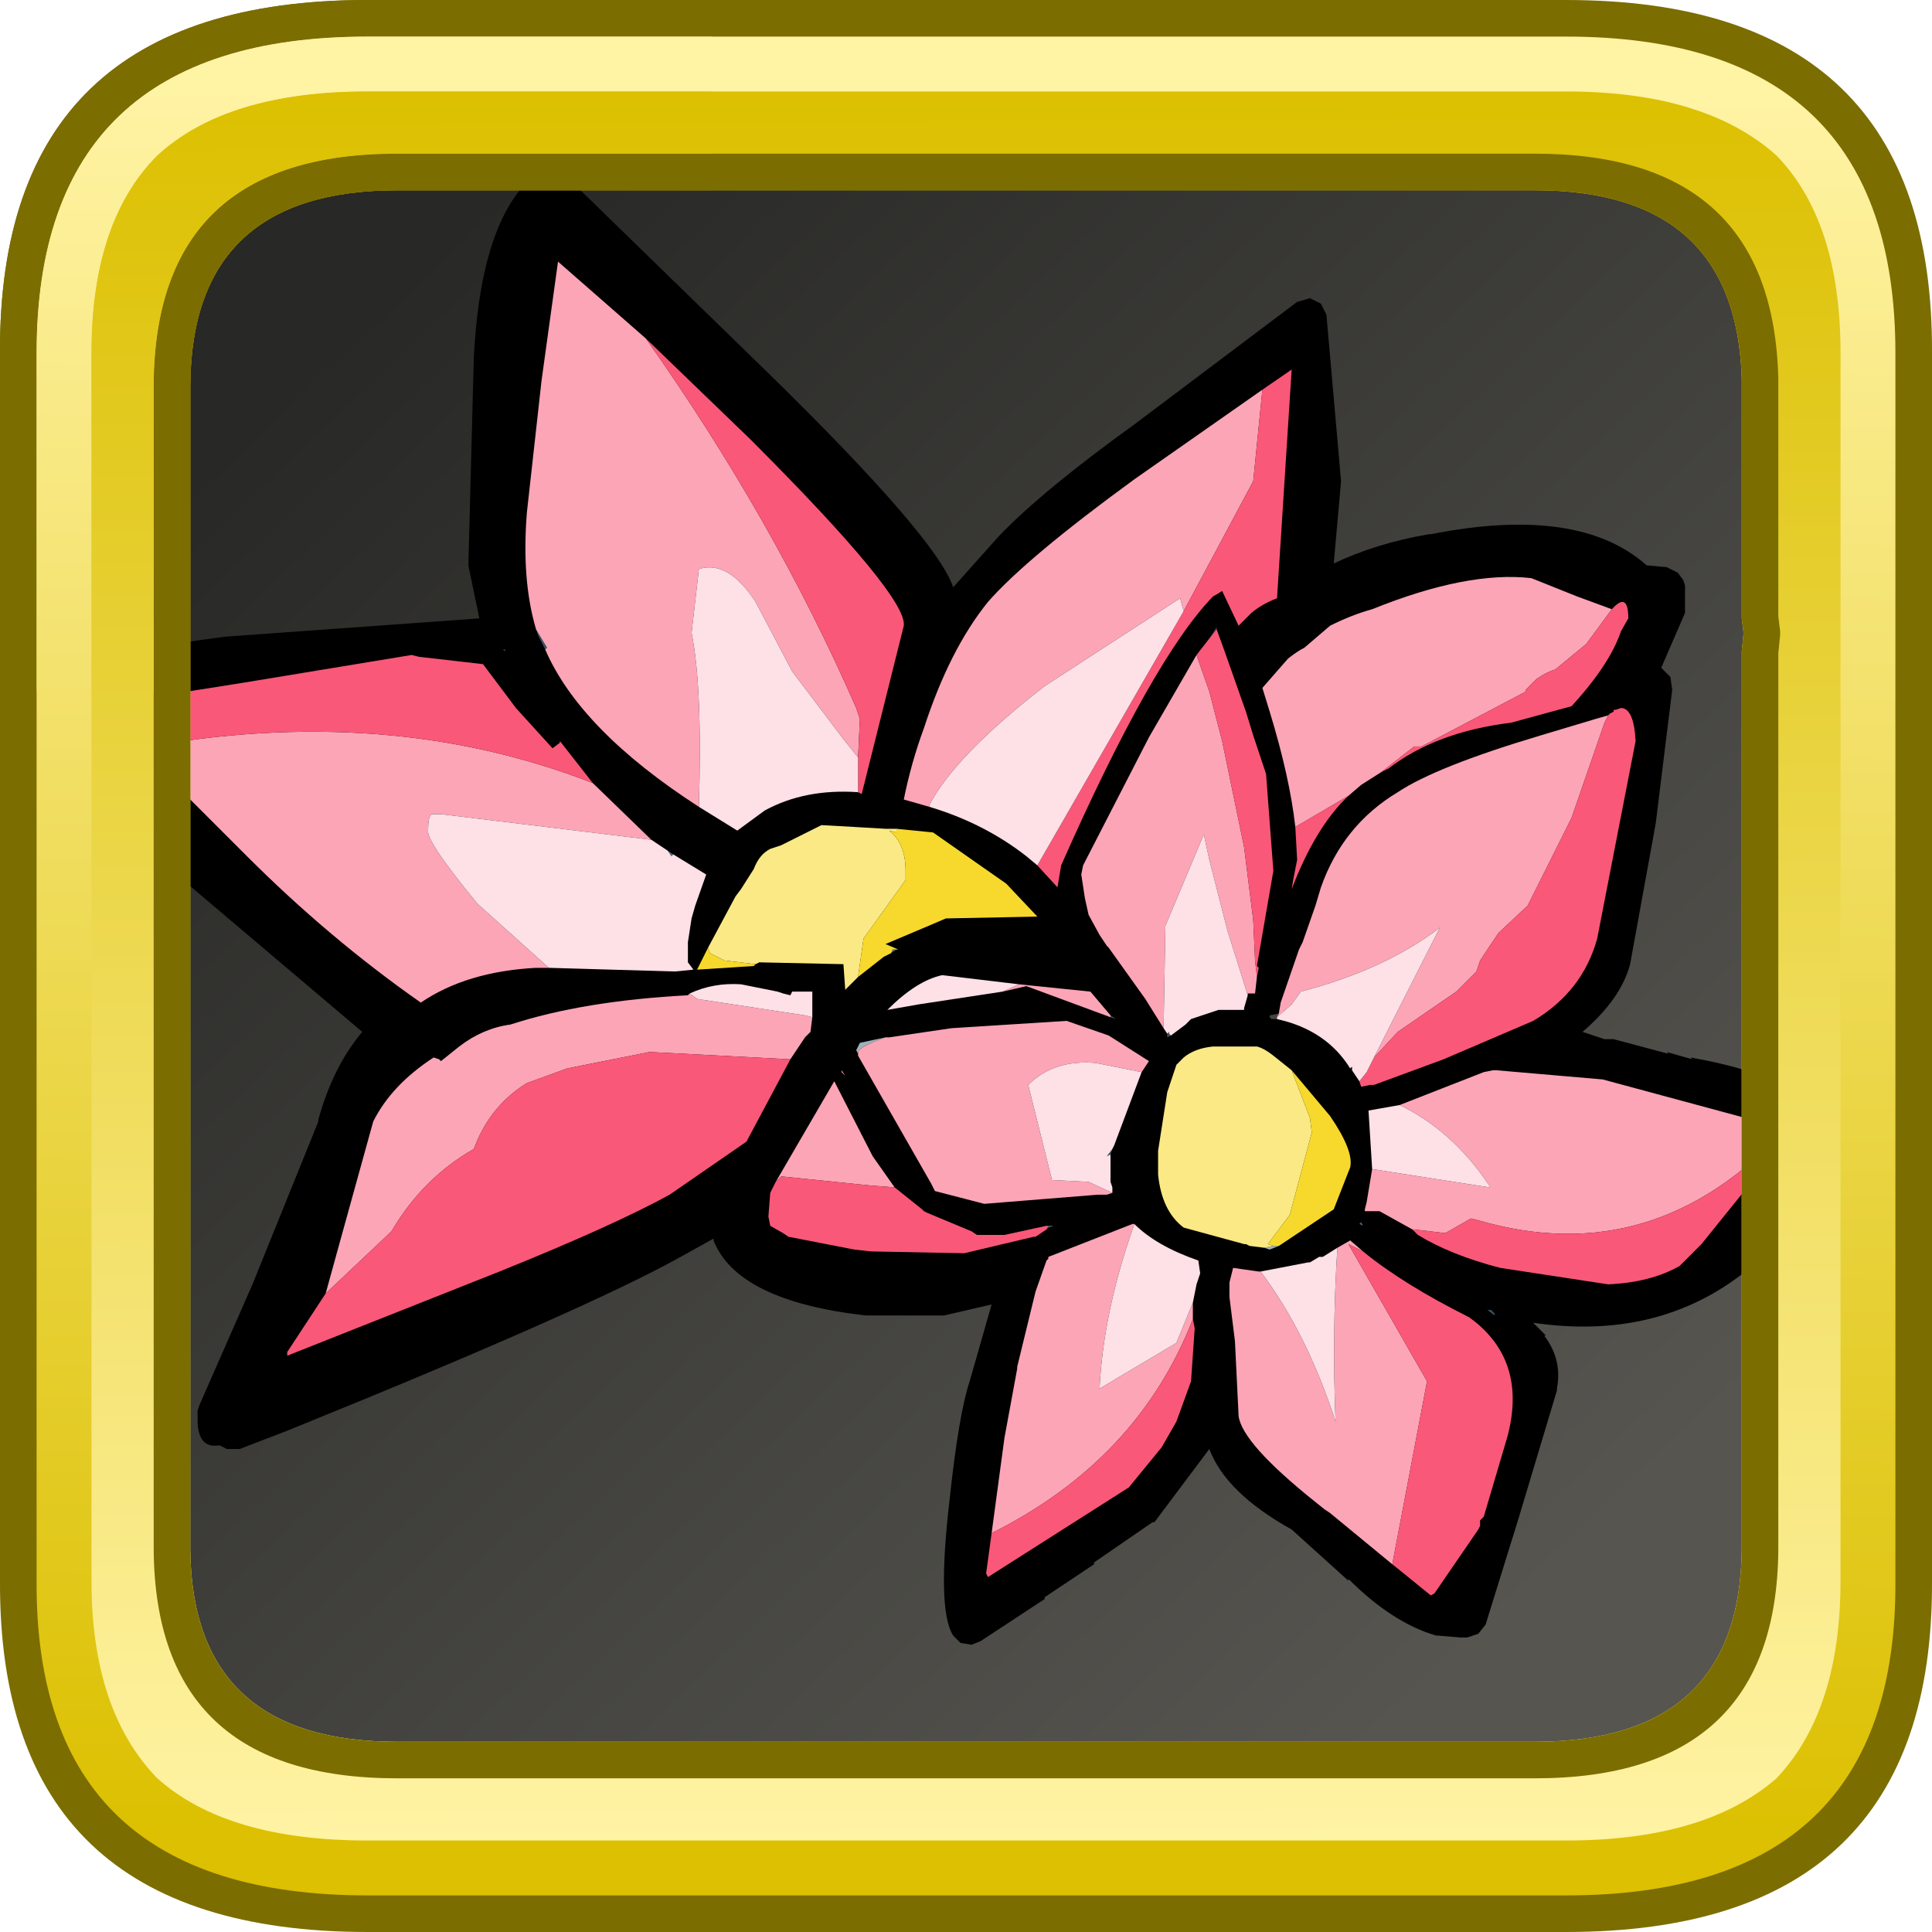 <?xml version="1.0" encoding="UTF-8" standalone="no"?>
<svg xmlns:ffdec="https://www.free-decompiler.com/flash" xmlns:xlink="http://www.w3.org/1999/xlink" ffdec:objectType="frame" height="52.8px" width="52.8px" xmlns="http://www.w3.org/2000/svg">
  <g transform="matrix(1.0, 0.0, 0.0, 1.0, 2.0, 2.0)">
    <use ffdec:characterId="483" height="44.0" transform="matrix(1.0, 0.0, 0.0, 1.0, 2.0, 2.0)" width="44.0" xlink:href="#sprite0"/>
    <use ffdec:characterId="797" height="40.4" transform="matrix(1.0, 0.0, 0.0, 1.0, -1.5, 2.55)" width="49.75" xlink:href="#sprite2"/>
    <use ffdec:characterId="622" height="52.8" transform="matrix(1.0, 0.0, 0.0, 1.0, -2.0, -2.0)" width="52.8" xlink:href="#sprite3"/>
  </g>
  <defs>
    <g id="sprite0" transform="matrix(1.0, 0.0, 0.0, 1.0, -2.0, -2.0)">
      <use ffdec:characterId="482" height="44.0" transform="matrix(1.0, 0.0, 0.0, 1.0, 2.0, 2.0)" width="44.0" xlink:href="#sprite1"/>
    </g>
    <g id="sprite1" transform="matrix(1.0, 0.0, 0.0, 1.0, -2.0, -2.0)">
      <use ffdec:characterId="481" height="44.0" transform="matrix(1.0, 0.0, 0.0, 1.0, 2.0, 2.0)" width="44.0" xlink:href="#shape0"/>
    </g>
    <g id="shape0" transform="matrix(1.0, 0.0, 0.0, 1.0, -2.0, -2.0)">
      <path d="M44.3 3.05 L44.45 3.2 44.6 3.3 45.3 4.15 45.25 4.0 45.45 4.5 Q46.0 5.75 46.0 7.5 L46.0 40.5 45.75 42.8 45.7 42.9 45.7 42.85 45.45 43.55 45.4 43.7 45.1 44.2 44.7 44.65 Q43.15 46.0 40.1 46.0 L7.9 46.0 Q5.65 46.0 4.2 45.3 L4.25 45.3 3.65 44.95 3.25 44.6 3.15 44.45 3.0 44.3 2.5 43.4 Q2.0 42.2 2.0 40.6 L2.0 40.5 2.0 7.5 Q2.0 6.55 2.15 5.75 L2.7 4.25 Q3.35 3.05 4.7 2.5 L4.65 2.5 5.0 2.4 5.15 2.35 5.3 2.3 5.9 2.15 6.85 2.05 6.95 2.05 7.8 2.0 7.9 2.0 18.3 2.0 18.6 2.0 40.1 2.0 40.45 2.0 41.6 2.1 41.75 2.1 41.95 2.2 43.05 2.45 Q43.7 2.65 44.2 3.0 L44.3 3.05" fill="url(#gradient0)" fill-rule="evenodd" stroke="none"/>
    </g>
    <linearGradient gradientTransform="matrix(-0.02, -0.021, 0.021, -0.02, 24.0, 24.0)" gradientUnits="userSpaceOnUse" id="gradient0" spreadMethod="pad" x1="-819.2" x2="819.2">
      <stop offset="0.0" stop-color="#565550"/>
      <stop offset="1.0" stop-color="#282826"/>
    </linearGradient>
    <g id="sprite2" transform="matrix(1.0, 0.0, 0.0, 1.0, 5.6, 8.4)">
      <use ffdec:characterId="796" height="40.4" transform="matrix(1.0, 0.0, 0.0, 1.0, -5.6, -8.4)" width="49.75" xlink:href="#shape1"/>
    </g>
    <g id="shape1" transform="matrix(1.0, 0.0, 0.0, 1.0, 5.6, 8.4)">
      <path d="M30.15 -4.35 L30.55 0.2 30.35 2.45 Q31.5 1.9 32.95 1.65 L33.0 1.65 Q37.05 0.85 38.9 2.5 L39.45 2.55 39.75 2.7 39.9 2.9 39.95 3.05 39.95 3.2 39.95 3.7 39.95 3.8 39.3 5.3 39.55 5.55 39.6 5.9 39.15 9.55 38.45 13.4 Q38.2 14.35 37.15 15.25 L37.75 15.45 38.0 15.45 39.5 15.85 39.45 15.8 40.15 16.0 40.1 15.95 Q41.8 16.25 42.7 16.75 L43.65 17.05 43.85 17.15 43.95 17.3 44.05 17.5 44.1 17.55 44.05 18.3 Q43.5 20.3 41.6 21.8 39.2 23.7 35.8 23.2 L36.15 23.55 36.1 23.55 Q36.6 24.2 36.45 25.0 L36.45 25.05 36.0 26.55 35.4 28.55 34.5 31.45 34.3 31.7 34.0 31.8 33.8 31.8 33.2 31.75 33.15 31.75 Q31.95 31.4 30.75 30.2 L30.75 30.25 29.2 28.85 Q27.4 27.85 26.95 26.65 L25.45 28.65 25.4 28.65 23.8 29.75 23.8 29.8 22.45 30.7 22.45 30.75 20.7 31.9 20.45 32.0 20.15 31.95 19.95 31.75 Q19.5 31.05 19.85 28.05 20.1 25.7 20.4 24.8 L21.0 22.7 19.7 23.0 19.65 23.0 17.55 23.0 Q14.05 22.6 13.4 20.95 L13.4 20.9 12.5 21.4 Q9.9 22.85 1.75 26.15 L0.45 26.65 0.1 26.65 -0.1 26.55 Q-0.7 26.65 -0.7 25.85 L-0.7 25.6 -0.65 25.45 0.8 22.15 2.6 17.7 2.6 17.65 Q3.0 16.2 3.8 15.25 L-1.1 11.1 -1.05 11.1 Q-5.75 6.8 -5.6 5.95 L-5.6 5.9 Q-5.6 5.2 0.05 4.45 L7.0 3.95 6.7 2.5 6.85 -3.2 Q7.05 -7.05 8.6 -8.25 L8.95 -8.4 9.25 -8.25 14.9 -2.75 Q19.5 1.75 19.95 3.1 L21.2 1.7 Q22.4 0.45 24.9 -1.35 L29.35 -4.7 29.7 -4.8 30.0 -4.65 30.15 -4.35 M28.8 15.2 L29.1 14.85 28.75 14.5 28.4 14.8 28.8 15.2" fill="#000000" fill-rule="evenodd" stroke="none"/>
      <path d="M22.25 10.7 L22.8 11.3 22.9 10.7 Q25.4 5.05 27.05 3.35 27.15 3.3 27.3 3.2 L27.75 4.15 28.1 3.8 Q28.4 3.55 28.8 3.4 L29.2 -2.85 28.4 -2.3 24.9 0.15 Q21.95 2.3 20.9 3.5 19.85 4.8 19.15 6.95 18.8 7.9 18.6 8.9 L19.3 9.1 Q20.8 9.55 21.95 10.45 L22.25 10.7 M11.55 -3.7 L9.15 -5.8 8.7 -2.55 8.3 1.05 Q8.15 2.9 8.55 4.25 L8.6 4.4 8.8 4.8 Q9.75 7.0 13.0 9.1 L14.05 9.75 14.8 9.2 Q15.9 8.6 17.35 8.7 L17.45 8.75 18.6 4.15 Q18.7 3.35 14.4 -0.95 L11.55 -3.7 M7.7 4.8 L7.6 4.55 7.65 4.25 7.6 4.2 Q7.15 2.95 7.2 2.55 L7.35 -3.2 Q7.55 -6.75 8.9 -7.9 L14.55 -2.4 Q19.6 2.6 19.5 3.4 L19.4 4.35 19.55 4.05 19.75 4.35 Q20.5 3.05 21.55 2.05 22.75 0.8 25.2 -0.95 L29.65 -4.3 30.05 0.2 29.75 3.1 30.45 2.95 Q31.6 2.4 33.05 2.15 37.0 1.35 38.65 2.95 L39.4 3.05 39.45 3.2 39.45 3.7 Q39.35 4.45 38.05 6.05 L39.1 5.75 38.65 9.5 37.95 13.25 Q37.65 14.45 35.8 15.6 L37.85 16.0 37.85 15.9 39.05 16.25 38.9 15.95 Q39.55 15.55 42.65 17.0 L42.7 17.15 42.6 17.25 43.5 17.5 43.6 17.7 43.55 18.15 Q43.05 20.0 41.3 21.4 38.65 23.45 34.75 22.45 L34.8 22.55 34.65 22.85 34.55 22.85 34.75 23.0 35.7 23.8 Q36.05 24.3 35.95 24.9 L35.5 26.4 34.9 28.4 34.0 31.3 33.8 31.3 33.25 31.25 Q32.2 30.95 31.1 29.85 L29.45 28.4 Q27.4 27.3 27.25 25.85 L27.3 23.8 27.25 23.35 27.0 25.0 Q26.45 27.1 25.1 28.25 L23.5 29.35 22.15 30.3 20.4 31.5 Q20.05 30.85 20.35 28.1 L20.85 24.9 Q21.5 22.5 21.9 21.75 L19.6 22.5 17.6 22.5 Q14.45 22.15 13.85 20.75 L13.8 20.0 12.25 20.95 Q9.65 22.4 1.55 25.65 L0.25 26.15 -0.1 26.05 -0.2 25.85 -0.2 25.6 1.25 22.35 3.05 17.8 Q3.55 16.15 4.55 15.15 L-0.75 10.7 Q-5.15 6.7 -5.1 5.95 L0.1 4.95 7.35 4.5 7.65 4.8 7.7 4.85 7.7 4.8 M32.5 20.65 L32.65 20.8 Q33.55 21.35 34.9 21.7 L37.85 22.15 Q39.0 22.1 39.8 21.65 L40.4 21.05 42.9 17.95 42.75 17.9 42.7 17.9 37.7 16.55 34.8 16.3 34.7 16.3 34.6 16.3 34.45 16.35 32.15 17.25 31.3 17.4 31.4 19.0 31.25 19.9 31.2 20.1 31.2 20.15 31.6 20.15 32.5 20.65 M37.95 3.7 L37.0 3.35 35.75 2.85 Q34.0 2.65 31.4 3.7 30.85 3.85 30.25 4.15 L29.55 4.75 Q29.35 4.85 29.1 5.05 L28.4 5.85 28.6 6.5 Q29.15 8.3 29.3 9.65 L29.35 10.55 29.25 11.05 29.2 11.35 Q29.85 9.65 30.75 8.8 L31.1 8.5 31.65 8.15 31.85 8.05 Q33.15 7.05 35.2 6.8 L36.85 6.35 Q37.9 5.2 38.2 4.3 L38.4 3.95 Q38.4 3.2 37.95 3.7 M31.05 16.6 L31.1 16.75 31.35 16.7 31.45 16.7 33.35 16.0 35.8 14.95 Q37.15 14.15 37.55 12.7 L38.6 7.3 Q38.55 6.4 38.2 6.4 L38.05 6.45 38.0 6.45 38.0 6.5 37.9 6.55 37.85 6.6 37.5 6.7 36.0 7.15 Q33.15 8.0 32.1 8.7 30.6 9.6 30.0 11.3 L29.85 11.8 29.5 12.8 29.4 13.0 28.9 14.45 28.85 14.75 28.6 14.8 28.6 14.85 28.65 14.9 28.8 14.9 Q30.15 15.2 30.8 16.25 L30.85 16.3 31.05 16.6 M27.15 4.25 L27.15 4.2 26.95 4.5 26.6 4.95 25.3 7.2 23.5 10.7 23.45 10.95 23.55 11.6 23.65 12.05 23.95 12.6 24.15 12.9 24.2 12.95 25.2 14.35 25.7 15.15 25.8 15.3 25.8 15.4 25.9 15.35 26.3 15.05 26.45 14.9 27.2 14.65 27.9 14.65 28.25 14.75 28.2 14.2 28.25 13.75 28.3 13.5 28.25 13.45 28.7 10.85 28.5 8.2 28.15 7.15 27.95 6.5 27.35 4.8 27.15 4.25 M18.4 13.0 L18.45 13.0 18.1 12.85 19.4 12.3 19.75 12.15 22.25 12.1 21.4 11.2 19.4 9.8 18.4 9.7 18.1 9.7 17.25 9.65 16.35 9.6 15.25 10.15 14.95 10.25 Q14.65 10.4 14.5 10.8 L14.15 11.35 14.0 11.55 13.25 12.95 12.95 13.55 14.5 13.45 14.55 13.4 14.65 13.35 16.95 13.4 17.0 14.1 17.35 13.75 18.05 13.2 18.25 13.1 18.4 13.0 M29.2 16.3 L28.7 15.9 Q28.45 15.7 28.25 15.65 L27.05 15.65 Q26.55 15.7 26.25 15.95 L26.05 16.15 25.85 16.75 25.8 16.9 25.55 18.5 25.55 19.15 Q25.65 20.15 26.25 20.6 L27.9 21.05 27.95 21.05 28.05 21.1 28.45 21.15 28.6 21.2 28.85 21.1 30.35 20.1 30.8 18.95 Q30.9 18.5 30.25 17.55 L29.2 16.3 M24.25 14.8 L23.7 14.15 21.75 13.95 19.65 13.7 Q18.95 13.85 18.15 14.65 L19.0 14.5 21.3 14.15 21.95 14.0 24.25 14.85 24.4 14.9 24.25 14.8 M25.1 16.35 L25.3 16.05 24.75 15.7 24.2 15.35 23.05 14.95 19.9 15.15 18.2 15.4 18.1 15.4 17.4 15.55 17.3 15.75 17.35 15.85 17.35 15.9 19.35 19.4 19.45 19.6 20.8 19.95 23.9 19.7 24.1 19.7 24.15 19.7 24.3 19.65 24.3 19.5 24.25 19.35 24.25 18.6 24.3 18.45 24.35 18.35 24.5 17.95 25.1 16.35 M24.9 20.5 L24.85 20.5 22.55 21.4 22.55 21.45 22.5 21.5 22.2 22.35 21.7 24.4 21.7 24.45 21.35 26.35 21.0 28.95 20.85 30.05 20.9 30.15 24.75 27.7 25.65 26.6 26.05 25.9 26.45 24.8 26.55 23.35 26.5 23.1 26.5 22.65 26.6 22.15 26.7 21.85 26.65 21.5 Q25.5 21.1 24.9 20.5 M22.55 20.55 L22.5 20.55 21.35 20.8 20.6 20.8 20.45 20.7 19.25 20.2 19.15 20.15 19.1 20.1 18.35 19.5 17.75 18.65 16.7 16.6 15.1 19.35 14.95 19.65 14.9 20.3 14.95 20.55 15.3 20.75 15.45 20.85 17.25 21.2 17.7 21.25 20.25 21.3 22.15 20.85 22.2 20.85 22.5 20.65 22.55 20.6 22.7 20.55 22.55 20.55 M30.45 21.15 L30.05 21.4 29.95 21.4 29.7 21.55 29.65 21.55 28.35 21.8 28.3 21.8 27.6 21.7 27.35 21.65 27.3 21.9 27.5 22.5 27.65 23.7 27.75 25.75 Q27.85 26.5 29.85 28.1 L30.1 28.3 31.95 29.8 32.2 30.0 33.0 30.65 33.1 30.6 34.3 28.85 34.35 28.75 34.35 28.6 34.45 28.5 35.1 26.3 Q35.65 24.2 34.05 23.05 32.25 22.15 31.15 21.25 L30.8 20.95 30.45 21.15 M31.15 20.55 L31.1 20.45 31.05 20.5 31.15 20.55 M12.3 10.4 L12.15 10.3 11.7 10.0 10.1 8.45 9.2 7.3 9.2 7.35 9.0 7.5 8.0 6.4 7.1 5.2 5.35 5.0 5.15 4.95 0.6 5.7 -3.5 6.35 -3.35 6.55 -3.05 6.8 -2.3 7.5 0.65 10.45 Q2.9 12.7 5.4 14.45 6.65 13.6 8.55 13.5 L8.9 13.5 12.35 13.6 12.85 13.55 12.7 13.35 12.7 12.8 12.8 12.15 12.9 11.8 13.2 10.95 12.3 10.4 M12.75 14.2 L12.7 14.25 Q9.85 14.4 7.85 15.05 7.1 15.15 6.45 15.65 L5.95 16.05 5.9 16.0 5.75 15.95 Q4.6 16.7 4.1 17.7 L3.2 20.95 2.8 22.4 1.75 24.0 1.75 24.1 7.55 21.8 Q10.65 20.55 12.2 19.7 L14.3 18.25 15.5 16.0 15.9 15.4 16.05 15.25 16.1 14.85 16.1 14.35 16.1 14.15 15.55 14.15 15.5 14.25 15.3 14.2 15.15 14.15 14.15 13.95 Q13.4 13.9 12.75 14.2 M17.0 16.45 L16.9 16.3 16.9 16.35 17.0 16.45" fill="#000000" fill-rule="evenodd" stroke="none"/>
      <path d="M7.65 4.8 L7.7 4.8 7.7 4.85 7.65 4.8 M27.15 4.25 L26.95 4.5 27.15 4.2 27.15 4.25 M18.25 13.1 L18.3 13.0 18.4 13.0 18.25 13.1 M25.85 15.3 L25.8 15.3 25.85 15.25 25.85 15.3 M22.5 20.65 L22.55 20.55 22.7 20.55 22.55 20.6 22.5 20.65 M31.15 20.55 L31.05 20.5 31.1 20.45 31.15 20.55 M12.15 10.3 L12.3 10.4 12.25 10.45 12.15 10.3" fill="#486578" fill-rule="evenodd" stroke="none"/>
      <path d="M8.8 4.8 L8.6 4.4 8.55 4.25 8.85 4.75 8.8 4.8 M34.65 22.85 L34.75 22.95 34.75 23.0 34.55 22.85 34.65 22.85 M25.85 15.3 L25.9 15.35 25.8 15.4 25.8 15.3 25.85 15.3 M24.25 14.8 L24.4 14.9 24.25 14.85 24.25 14.8 M24.3 18.45 L24.25 18.6 24.15 18.65 24.3 18.45" fill="#3a5262" fill-rule="evenodd" stroke="none"/>
      <path d="M11.15 15.15 L11.1 15.15 11.15 15.15" fill="#2c3d48" fill-rule="evenodd" stroke="none"/>
      <path d="M28.45 21.15 L28.7 21.1 28.85 21.1 28.6 21.2 28.45 21.15 M17.35 15.85 L17.3 15.75 17.4 15.55 18.1 15.4 Q17.4 15.65 17.35 15.8 L17.35 15.85" fill="#9fb0bb" fill-rule="evenodd" stroke="none"/>
      <path d="M28.4 -2.3 L28.15 0.2 26.25 3.75 26.15 3.4 22.45 5.8 Q20.0 7.7 19.3 9.05 L19.3 9.1 18.6 8.9 Q18.8 7.9 19.15 6.95 19.85 4.8 20.9 3.5 21.95 2.3 24.9 0.15 L28.4 -2.3 M8.55 4.25 Q8.15 2.9 8.3 1.05 L8.7 -2.55 9.15 -5.8 11.55 -3.7 Q15.05 1.25 17.3 6.4 L17.4 6.7 17.35 7.75 16.95 7.25 15.55 5.4 14.55 3.5 Q13.8 2.35 13.0 2.6 L12.8 4.35 Q13.1 5.8 13.0 9.1 9.75 7.0 8.8 4.8 L8.85 4.75 8.55 4.25 M32.5 20.65 L31.6 20.15 31.2 20.15 31.2 20.1 31.25 19.9 31.4 19.0 34.6 19.5 34.6 19.45 Q33.6 17.95 32.15 17.25 L34.45 16.35 34.7 16.3 34.8 16.3 37.7 16.55 42.7 17.9 Q39.1 21.8 34.3 20.4 L34.1 20.35 33.4 20.75 32.55 20.65 32.5 20.65 M37.95 3.7 L37.25 4.65 36.4 5.35 Q36.2 5.4 35.9 5.6 L35.6 5.9 35.6 5.95 32.75 7.45 32.55 7.45 31.65 8.15 31.1 8.5 30.75 8.8 29.3 9.65 Q29.15 8.3 28.6 6.5 L28.4 5.85 29.1 5.05 Q29.35 4.85 29.55 4.75 L30.25 4.15 Q30.85 3.85 31.4 3.7 34.0 2.65 35.75 2.85 L37.0 3.35 37.95 3.7 M28.85 14.75 L28.9 14.45 29.4 13.0 29.5 12.8 29.85 11.8 30.0 11.3 Q30.6 9.6 32.1 8.7 33.15 8.0 36.0 7.15 L37.5 6.7 37.85 6.6 37.75 6.8 36.85 9.4 35.65 11.8 34.85 12.55 34.35 13.3 34.25 13.6 33.7 14.15 32.1 15.25 31.45 15.95 33.25 12.4 Q31.75 13.55 29.45 14.15 L29.2 14.5 28.8 14.85 28.85 14.75 M26.6 4.95 L26.95 5.95 27.3 7.3 27.9 10.2 28.15 12.2 28.2 13.3 28.25 13.75 28.2 14.2 28.0 14.2 28.0 14.25 27.75 13.45 27.45 12.5 26.95 10.55 26.8 9.85 25.75 12.35 25.7 15.15 25.2 14.35 24.2 12.95 24.15 12.9 23.95 12.6 23.65 12.05 23.55 11.6 23.45 10.95 23.5 10.7 25.3 7.2 26.6 4.95 M21.75 13.95 L23.7 14.15 24.25 14.8 24.25 14.85 21.95 14.0 21.3 14.15 21.75 13.95 M18.1 15.4 L18.2 15.4 19.9 15.15 23.05 14.95 24.2 15.35 24.75 15.7 25.3 16.05 25.1 16.35 23.85 16.1 Q22.7 16.0 22.0 16.7 L22.65 19.3 23.65 19.35 24.3 19.65 24.15 19.7 24.1 19.7 23.9 19.7 20.8 19.95 19.45 19.6 19.35 19.4 17.35 15.9 17.35 15.85 17.35 15.8 Q17.4 15.65 18.1 15.4 M24.9 20.5 L24.85 20.65 Q24.05 22.95 23.95 25.0 L26.05 23.75 26.5 22.65 26.5 23.1 Q25.0 26.95 21.0 28.95 L21.35 26.35 21.7 24.45 21.7 24.4 22.2 22.35 22.5 21.5 22.55 21.45 22.55 21.4 24.85 20.5 24.9 20.5 M18.35 19.5 L17.7 19.45 15.25 19.2 15.1 19.35 16.7 16.6 17.75 18.65 18.35 19.5 M28.35 21.8 Q29.6 23.45 30.4 25.9 30.3 23.5 30.45 21.15 L30.8 20.95 31.15 21.25 30.75 21.05 32.9 24.8 31.95 29.8 30.25 28.4 30.1 28.3 29.85 28.1 Q27.85 26.5 27.75 25.75 L27.65 23.7 27.5 22.5 27.5 22.1 27.6 21.7 28.3 21.8 28.35 21.8 M8.9 13.5 L8.55 13.5 Q6.65 13.6 5.4 14.45 2.9 12.7 0.65 10.45 L-2.3 7.5 Q4.45 6.25 10.1 8.45 L11.7 10.0 5.95 9.3 5.7 9.3 Q5.6 9.35 5.6 9.75 5.55 10.05 6.95 11.75 L8.9 13.5 M2.8 22.4 L3.2 20.95 4.1 17.7 Q4.6 16.7 5.75 15.95 L5.9 16.0 5.95 16.05 6.45 15.65 Q7.1 15.15 7.85 15.05 9.85 14.4 12.7 14.25 L12.75 14.2 12.95 14.35 15.9 14.8 16.1 14.85 16.05 15.25 15.9 15.4 15.5 16.0 11.65 15.8 9.4 16.25 8.3 16.65 Q7.4 17.2 6.95 18.2 L6.85 18.45 Q5.45 19.25 4.6 20.7 L2.8 22.4 M17.0 16.45 L16.9 16.35 16.9 16.3 17.0 16.45 M11.15 15.15 L11.1 15.15 11.15 15.15" fill="#fca5b6" fill-rule="evenodd" stroke="none"/>
      <path d="M28.4 -2.3 L29.2 -2.85 28.8 3.4 Q28.4 3.55 28.1 3.8 L27.75 4.15 27.3 3.2 Q27.15 3.3 27.05 3.35 25.4 5.05 22.9 10.7 L22.8 11.3 22.25 10.7 26.25 3.75 28.15 0.2 28.4 -2.3 M11.55 -3.7 L14.4 -0.95 Q18.7 3.35 18.6 4.15 L17.45 8.75 17.35 8.7 17.35 8.2 17.35 7.75 17.4 6.7 17.3 6.4 Q15.05 1.25 11.55 -3.7 M42.7 17.9 L42.75 17.9 42.9 17.95 40.4 21.05 39.8 21.65 Q39.0 22.1 37.85 22.15 L34.9 21.7 Q33.55 21.35 32.65 20.8 L32.5 20.65 32.55 20.65 33.4 20.75 34.1 20.35 34.3 20.4 Q39.1 21.8 42.7 17.9 M31.65 8.15 L32.55 7.45 32.75 7.45 35.6 5.95 35.6 5.9 35.9 5.6 Q36.2 5.4 36.4 5.35 L37.25 4.65 37.95 3.7 Q38.4 3.2 38.4 3.95 L38.2 4.3 Q37.9 5.2 36.85 6.35 L35.2 6.8 Q33.15 7.05 31.85 8.05 L31.65 8.15 M29.3 9.65 L30.75 8.8 Q29.85 9.65 29.2 11.35 L29.25 11.05 29.35 10.55 29.3 9.65 M37.85 6.6 L37.9 6.55 38.0 6.5 38.0 6.45 38.05 6.45 38.2 6.4 Q38.55 6.4 38.6 7.3 L37.55 12.7 Q37.15 14.15 35.8 14.95 L33.35 16.0 31.45 16.7 31.35 16.7 31.1 16.75 31.05 16.6 31.25 16.35 31.45 15.95 32.1 15.25 33.7 14.15 34.25 13.6 34.35 13.3 34.85 12.55 35.65 11.8 36.85 9.4 37.75 6.8 37.85 6.6 M26.95 4.5 L27.15 4.25 27.35 4.8 27.95 6.5 28.15 7.15 28.5 8.2 28.7 10.85 28.25 13.45 28.3 13.5 28.25 13.75 28.2 13.3 28.15 12.2 27.9 10.2 27.3 7.3 26.95 5.95 26.6 4.95 26.95 4.5 M21.0 28.95 Q25.0 26.95 26.5 23.1 L26.55 23.35 26.45 24.8 26.05 25.9 25.65 26.6 24.75 27.7 20.9 30.15 20.85 30.05 21.0 28.95 M18.35 19.5 L19.1 20.1 19.15 20.15 19.25 20.2 20.45 20.7 20.6 20.8 21.35 20.8 22.5 20.55 22.55 20.55 22.5 20.65 22.2 20.85 22.15 20.85 20.25 21.3 17.7 21.25 17.25 21.2 15.45 20.85 15.3 20.75 14.95 20.55 14.9 20.3 14.95 19.65 15.1 19.35 15.25 19.2 17.7 19.45 18.35 19.5 M31.15 21.25 Q32.25 22.15 34.05 23.05 35.65 24.2 35.1 26.3 L34.45 28.5 34.35 28.6 34.35 28.75 34.3 28.85 33.1 30.6 33.0 30.65 32.2 30.0 31.95 29.8 32.9 24.8 30.75 21.05 31.15 21.25 M-2.3 7.5 L-3.05 6.8 -3.35 6.55 -3.5 6.35 0.6 5.7 5.15 4.95 5.35 5.0 7.1 5.2 8.0 6.4 9.0 7.5 9.2 7.35 9.2 7.3 10.1 8.45 Q4.45 6.25 -2.3 7.5 M2.8 22.4 L4.6 20.7 Q5.45 19.25 6.85 18.45 L6.95 18.2 Q7.4 17.2 8.3 16.65 L9.4 16.25 11.65 15.8 15.5 16.0 14.3 18.25 12.2 19.7 Q10.65 20.55 7.55 21.8 L1.75 24.1 1.75 24.0 2.8 22.4" fill="#fa5878" fill-rule="evenodd" stroke="none"/>
      <path d="M26.25 3.75 L22.25 10.7 21.95 10.45 Q20.8 9.55 19.3 9.1 L19.3 9.05 Q20.0 7.7 22.45 5.8 L26.15 3.4 26.25 3.75 M17.35 8.7 Q15.9 8.6 14.8 9.2 L14.05 9.75 13.0 9.1 Q13.1 5.8 12.8 4.35 L13.0 2.6 Q13.8 2.35 14.55 3.5 L15.55 5.4 16.95 7.25 17.35 7.75 17.35 8.2 17.35 8.7 M31.4 19.0 L31.3 17.4 32.15 17.25 Q33.6 17.95 34.6 19.45 L34.6 19.5 31.4 19.0 M31.05 16.6 L30.85 16.3 30.85 16.2 30.8 16.25 Q30.15 15.2 28.8 14.9 L28.8 14.85 29.2 14.5 29.45 14.15 Q31.75 13.55 33.25 12.4 L31.45 15.95 31.25 16.35 31.05 16.6 M25.7 15.15 L25.75 12.35 26.8 9.85 26.95 10.55 27.45 12.5 27.75 13.45 28.0 14.25 27.9 14.6 27.9 14.65 27.2 14.65 26.45 14.9 26.3 15.05 25.9 15.35 25.85 15.3 25.85 15.25 25.8 15.3 25.7 15.15 M21.3 14.15 L19.0 14.5 18.15 14.65 Q18.95 13.85 19.65 13.7 L21.75 13.95 21.3 14.15 M25.1 16.35 L24.5 17.95 24.35 18.35 24.3 18.45 24.15 18.65 24.25 18.6 24.25 19.35 24.3 19.5 24.3 19.65 23.65 19.35 22.65 19.3 22.0 16.7 Q22.7 16.0 23.85 16.1 L25.1 16.35 M26.5 22.65 L26.05 23.75 23.95 25.0 Q24.05 22.95 24.85 20.65 L24.9 20.5 Q25.5 21.1 26.65 21.5 L26.7 21.85 26.6 22.15 26.5 22.65 M28.35 21.8 L29.65 21.55 29.7 21.55 29.95 21.4 30.05 21.4 30.45 21.15 Q30.3 23.5 30.4 25.9 29.6 23.45 28.35 21.8 M12.15 10.3 L12.25 10.45 12.3 10.4 13.2 10.95 12.9 11.8 12.8 12.15 12.7 12.8 12.7 13.35 12.85 13.55 12.35 13.6 8.9 13.5 6.95 11.75 Q5.55 10.05 5.6 9.75 5.6 9.35 5.7 9.3 L5.95 9.3 11.7 10.0 12.15 10.3 M16.1 14.85 L15.9 14.8 12.95 14.35 12.75 14.2 Q13.4 13.9 14.15 13.95 L15.15 14.15 15.3 14.2 15.5 14.25 15.55 14.15 16.1 14.15 16.1 14.35 16.1 14.85" fill="#fee0e7" fill-rule="evenodd" stroke="none"/>
      <path d="M18.4 9.7 L18.4 9.8 18.2 9.75 Q18.65 10.1 18.65 10.85 L18.65 11.1 17.5 12.7 17.35 13.75 17.0 14.1 16.95 13.4 14.65 13.35 14.55 13.4 13.7 13.3 13.3 13.1 13.25 12.95 14.0 11.55 14.15 11.35 14.5 10.8 Q14.65 10.4 14.95 10.25 L15.25 10.15 16.35 9.6 17.25 9.65 18.1 9.7 18.4 9.7 M28.45 21.15 L28.05 21.1 27.95 21.05 27.9 21.05 26.25 20.6 Q25.65 20.15 25.55 19.15 L25.55 18.5 25.8 16.9 25.85 16.75 26.05 16.15 26.25 15.95 Q26.55 15.7 27.05 15.65 L28.25 15.65 Q28.45 15.7 28.7 15.9 L29.2 16.3 29.7 17.6 29.75 18.0 29.15 20.25 28.55 21.05 28.7 21.1 28.45 21.15" fill="#fae985" fill-rule="evenodd" stroke="none"/>
      <path d="M18.4 9.7 L19.4 9.8 21.4 11.2 22.25 12.1 19.75 12.15 19.4 12.3 18.1 12.85 18.45 13.0 18.4 13.0 18.3 13.0 18.25 13.1 18.05 13.2 17.35 13.75 17.5 12.7 18.65 11.1 18.65 10.85 Q18.65 10.1 18.2 9.75 L18.4 9.8 18.4 9.7 M28.7 21.1 L28.55 21.05 29.15 20.25 29.75 18.0 29.7 17.6 29.2 16.3 30.25 17.55 Q30.9 18.5 30.8 18.95 L30.35 20.1 28.85 21.1 28.7 21.1 M13.25 12.95 L13.3 13.1 13.7 13.3 14.55 13.4 14.5 13.45 12.95 13.55 13.25 12.95" fill="#f7d92d" fill-rule="evenodd" stroke="none"/>
    </g>
    <g id="sprite3" transform="matrix(1.0, 0.0, 0.0, 1.0, 2.0, 2.0)">
      <use ffdec:characterId="614" height="52.8" transform="matrix(1.0, 0.0, 0.0, 1.0, -2.0, -2.0)" width="52.8" xlink:href="#shape2"/>
      <filter id="filter0">
        <feColorMatrix in="SourceGraphic" result="filterResult0" type="matrix" values="0.592 -0.375 0.783 0.0 -0.086 0.17 1.043 -0.213 0.0 -0.086 -0.595 0.801 0.794 0.0 -0.086 0.0 0.0 0.0 1.0 0.0"/>
      </filter>
      <use ffdec:characterId="616" filter="url(#filter0)" height="18.9" transform="matrix(1.0, 0.0, 0.0, 1.0, -2.0, -2.0)" width="19.45" xlink:href="#sprite4"/>
    </g>
    <g id="shape2" transform="matrix(1.0, 0.0, 0.0, 1.0, 2.0, 2.0)">
      <path d="M48.15 8.55 Q48.1 1.45 40.55 1.45 L9.4 1.45 Q1.8 1.45 1.8 8.65 L1.8 40.5 Q1.8 47.8 9.4 47.8 L40.55 47.8 Q48.15 47.8 48.15 40.5 L48.2 15.45 48.15 14.85 48.15 8.65 48.15 8.55 M49.4 7.85 L49.4 41.4 Q49.4 49.05 41.35 49.05 L8.6 49.05 Q0.55 49.05 0.55 41.4 L0.55 7.85 Q0.55 0.2 8.6 0.2 L41.35 0.2 Q49.4 0.2 49.4 7.85" fill="#eade53" fill-rule="evenodd" stroke="none"/>
      <path d="M48.15 8.55 L48.15 8.65 48.15 14.85 48.2 15.45 48.15 40.5 Q48.15 47.8 40.55 47.8 L9.4 47.8 Q1.8 47.8 1.8 40.5 L1.8 8.65 Q1.8 1.45 9.4 1.45 L40.55 1.45 Q48.1 1.45 48.15 8.55 M46.95 8.55 Q46.85 2.65 40.55 2.65 L9.4 2.65 Q3.05 2.65 3.0 8.65 L3.0 40.5 Q3.05 46.6 9.4 46.6 L40.55 46.6 Q46.95 46.6 46.95 40.5 L47.0 15.5 46.95 14.95 46.95 14.85 46.95 8.55" fill="#755e44" fill-rule="evenodd" stroke="none"/>
      <path d="M40.8 -2.0 Q50.85 -2.0 50.8 7.65 L50.8 41.2 Q50.85 50.8 40.8 50.8 L8.05 50.8 Q-2.05 50.8 -2.0 41.2 L-2.0 7.65 Q-2.05 -2.0 8.05 -2.0 L40.8 -2.0 M45.6 15.95 L45.6 15.8 45.65 15.3 45.6 14.9 45.6 14.7 45.6 8.35 Q45.45 3.2 39.95 3.2 L8.85 3.2 Q3.25 3.2 3.2 8.5 L3.2 40.35 Q3.25 45.6 8.85 45.6 L39.95 45.6 Q45.55 45.6 45.6 40.35 L45.6 15.95" fill="#7c6d01" fill-rule="evenodd" stroke="none"/>
      <path d="M40.8 -1.0 Q49.8 -1.0 49.8 7.65 L49.8 41.2 Q49.85 49.8 40.8 49.8 L8.05 49.8 Q-1.05 49.8 -1.0 41.2 L-1.0 7.65 Q-1.0 -1.0 8.05 -1.0 L40.8 -1.0 M46.6 15.9 L46.65 15.3 46.6 14.8 46.6 14.7 46.6 8.4 Q46.5 2.2 39.95 2.2 L8.85 2.2 Q2.2 2.2 2.2 8.5 L2.2 40.35 Q2.25 46.6 8.85 46.6 L39.95 46.6 Q46.55 46.6 46.6 40.35 L46.6 15.9" fill="url(#gradient1)" fill-rule="evenodd" stroke="none"/>
      <path d="M45.6 14.9 L45.6 14.7 45.6 8.35 Q45.45 3.2 39.95 3.2 L8.85 3.2 Q3.25 3.2 3.2 8.5 L3.2 40.35 Q3.25 45.6 8.85 45.6 L39.95 45.6 Q45.55 45.6 45.6 40.35 L45.6 15.95 45.6 15.8 45.65 15.3 45.6 14.9 M48.3 7.65 L48.3 41.2 Q48.3 44.75 46.55 46.6 44.6 48.3 40.8 48.3 L8.05 48.3 Q4.2 48.3 2.3 46.6 0.5 44.75 0.5 41.2 L0.5 7.65 Q0.5 4.05 2.3 2.25 4.2 0.5 8.05 0.5 L40.8 0.5 Q44.6 0.5 46.55 2.25 48.3 4.05 48.3 7.65" fill="url(#gradient2)" fill-rule="evenodd" stroke="none"/>
      <path d="M45.6 14.9 L45.6 14.7 45.6 8.35 Q45.45 3.2 39.95 3.2 L8.85 3.2 Q3.25 3.2 3.2 8.5 L3.2 40.35 Q3.25 45.6 8.85 45.6 L39.95 45.6 Q45.55 45.6 45.6 40.35 L45.6 15.95 45.6 15.8 45.65 15.3 45.6 14.9 M46.6 14.85 L46.65 15.25 46.65 15.35 46.6 15.85 46.6 15.95 46.6 40.35 Q46.55 46.6 39.95 46.6 L8.85 46.6 Q2.25 46.6 2.2 40.35 L2.2 8.5 Q2.25 2.2 8.85 2.2 L39.95 2.2 Q46.45 2.2 46.6 8.35 L46.6 14.75 46.6 14.85" fill="#7c6d01" fill-rule="evenodd" stroke="none"/>
    </g>
    <linearGradient gradientTransform="matrix(1.0E-4, -0.029, 0.031, 2.0E-4, 24.4, 24.4)" gradientUnits="userSpaceOnUse" id="gradient1" spreadMethod="pad" x1="-819.2" x2="819.2">
      <stop offset="0.0" stop-color="#dcc001"/>
      <stop offset="1.0" stop-color="#fff3a4"/>
    </linearGradient>
    <linearGradient gradientTransform="matrix(1.0E-4, 0.029, -0.031, 1.0E-4, 24.4, 24.4)" gradientUnits="userSpaceOnUse" id="gradient2" spreadMethod="pad" x1="-819.2" x2="819.2">
      <stop offset="0.0" stop-color="#dcc001"/>
      <stop offset="1.0" stop-color="#fff3a4"/>
    </linearGradient>
    <g id="sprite4" transform="matrix(1.0, 0.0, 0.0, 1.0, 0.0, 0.0)">
      <use ffdec:characterId="615" height="18.9" transform="matrix(1.0, 0.0, 0.0, 1.0, 0.0, 0.0)" width="19.45" xlink:href="#shape3"/>
    </g>
    <g id="shape3" transform="matrix(1.0, 0.0, 0.0, 1.0, 0.0, 0.0)">
      <path d="M1.0 18.9 L0.0 18.9 0.0 9.65 Q-0.05 0.0 10.05 0.0 L19.45 0.0 19.45 1.0 10.05 1.0 Q1.0 1.0 1.0 9.65 L1.0 18.9 M19.45 4.2 L19.45 5.2 10.85 5.2 Q5.25 5.2 5.2 10.5 L5.2 18.9 4.2 18.9 4.2 10.5 Q4.25 4.2 10.85 4.2 L19.45 4.2" fill="#7c6d01" fill-rule="evenodd" stroke="none"/>
      <path d="M19.45 1.0 L19.45 2.5 10.05 2.5 Q6.2 2.5 4.3 4.25 2.5 6.05 2.5 9.65 L2.5 18.9 1.0 18.9 1.0 9.65 Q1.0 1.0 10.05 1.0 L19.45 1.0" fill="url(#gradient3)" fill-rule="evenodd" stroke="none"/>
      <path d="M19.45 2.5 L19.45 4.2 10.85 4.2 Q4.25 4.2 4.2 10.5 L4.2 18.9 2.5 18.9 2.5 9.65 Q2.5 6.05 4.3 4.25 6.2 2.5 10.05 2.5 L19.45 2.5" fill="url(#gradient4)" fill-rule="evenodd" stroke="none"/>
    </g>
    <linearGradient gradientTransform="matrix(1.0E-4, -0.029, 0.031, 2.0E-4, 26.4, 26.4)" gradientUnits="userSpaceOnUse" id="gradient3" spreadMethod="pad" x1="-819.2" x2="819.2">
      <stop offset="0.0" stop-color="#dcc001"/>
      <stop offset="1.0" stop-color="#fff3a4"/>
    </linearGradient>
    <linearGradient gradientTransform="matrix(1.0E-4, 0.029, -0.031, 1.0E-4, 26.4, 26.4)" gradientUnits="userSpaceOnUse" id="gradient4" spreadMethod="pad" x1="-819.2" x2="819.2">
      <stop offset="0.0" stop-color="#dcc001"/>
      <stop offset="1.0" stop-color="#fff3a4"/>
    </linearGradient>
  </defs>
</svg>
